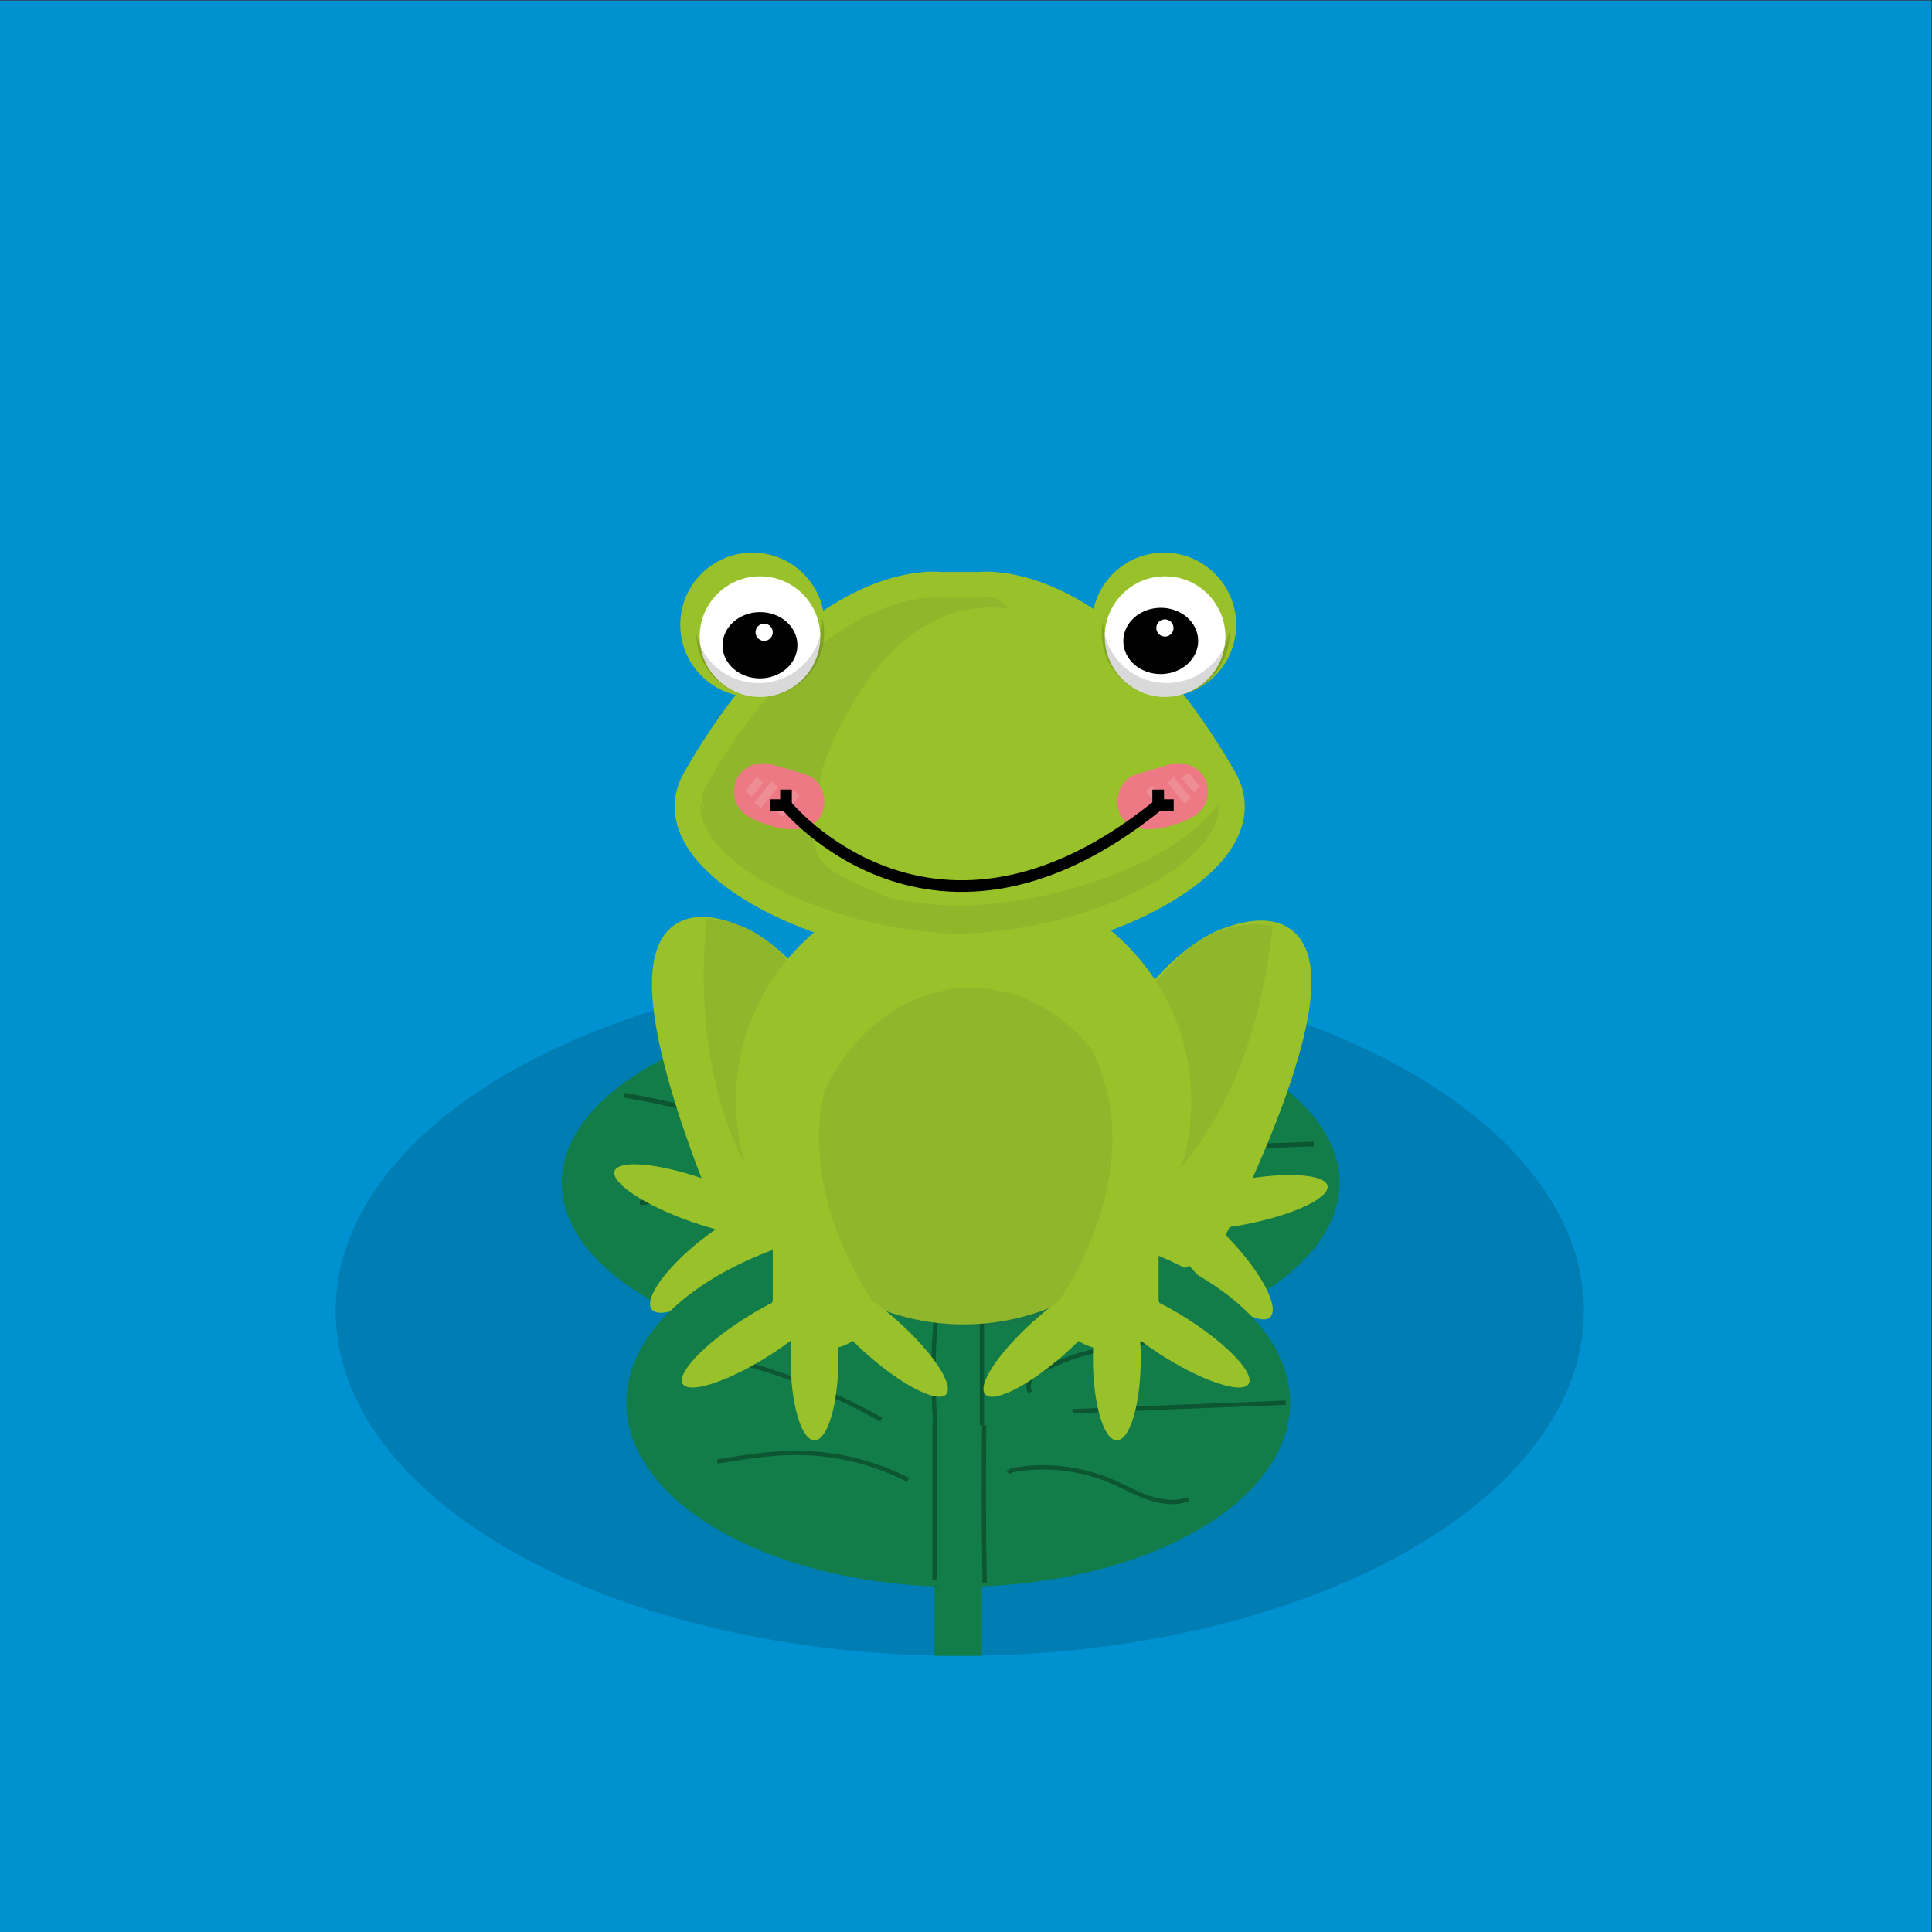 <?xml version="1.0" encoding="UTF-8" standalone="no"?>
<!-- Created with Inkscape (http://www.inkscape.org/) -->

<svg
   version="1.1"
   id="svg2"
   width="5333.333"
   height="5333.333"
   viewBox="0 0 5333.333 5333.333"
   sodipodi:docname="frog-6026117.ai"
   xmlns:inkscape="http://www.inkscape.org/namespaces/inkscape"
   xmlns:sodipodi="http://sodipodi.sourceforge.net/DTD/sodipodi-0.dtd"
   xmlns="http://www.w3.org/2000/svg"
   xmlns:svg="http://www.w3.org/2000/svg">
  <rect x="0" y="0" width="5333.333" height="5333.333" fill="#333333" stroke="none"/>
  <defs
     id="defs6">
    <clipPath
       clipPathUnits="userSpaceOnUse"
       id="clipPath18">
      <path
         d="M 0,0 H 4000 V 4000 H 0 Z"
         id="path16" />
    </clipPath>
    <clipPath
       clipPathUnits="userSpaceOnUse"
       id="clipPath26">
      <path
         d="M 695,2000 H 3280 V 572 H 695 Z"
         id="path24" />
    </clipPath>
    <clipPath
       clipPathUnits="userSpaceOnUse"
       id="clipPath44">
      <path
         d="M 0,0 H 4000 V 4000 H 0 Z"
         id="path42" />
    </clipPath>
    <clipPath
       clipPathUnits="userSpaceOnUse"
       id="clipPath64">
      <path
         d="M 1291.92,1977.58 H 2720.79 V 1259.01 H 1291.92 Z"
         id="path62" />
    </clipPath>
    <clipPath
       clipPathUnits="userSpaceOnUse"
       id="clipPath116">
      <path
         d="m 1967.09,1802.98 v 0 0 z"
         id="path114" />
    </clipPath>
    <clipPath
       clipPathUnits="userSpaceOnUse"
       id="clipPath128">
      <path
         d="m 1445.13,1864.18 h 134.79 v -195.87 h -134.79 z"
         id="path126" />
    </clipPath>
    <clipPath
       clipPathUnits="userSpaceOnUse"
       id="clipPath152">
      <path
         d="m 1457.5,2098.06 h 446.51 V 1414.92 H 1457.5 Z"
         id="path150" />
    </clipPath>
    <clipPath
       clipPathUnits="userSpaceOnUse"
       id="clipPath168">
      <path
         d="m 1953.88,1776.73 v 0 0 z"
         id="path166" />
    </clipPath>
    <clipPath
       clipPathUnits="userSpaceOnUse"
       id="clipPath196">
      <path
         d="m 2093.13,2086.7 h 542.78 v -632.57 h -542.78 z"
         id="path194" />
    </clipPath>
    <clipPath
       clipPathUnits="userSpaceOnUse"
       id="clipPath216">
      <path
         d="m 1457.11,1442.12 h 1205.6 V 723.574 h -1205.6 z"
         id="path214" />
    </clipPath>
    <clipPath
       clipPathUnits="userSpaceOnUse"
       id="clipPath272">
      <path
         d="m 1658.63,1955.27 h 705.02 v -700.84 h -705.02 z"
         id="path270" />
    </clipPath>
    <clipPath
       clipPathUnits="userSpaceOnUse"
       id="clipPath296">
      <path
         d="m 2015.09,1124.97 v 0 0 z"
         id="path294" />
    </clipPath>
    <clipPath
       clipPathUnits="userSpaceOnUse"
       id="clipPath308">
      <path
         d="m 2009.66,1124.97 v 0 0 z"
         id="path306" />
    </clipPath>
    <clipPath
       clipPathUnits="userSpaceOnUse"
       id="clipPath340">
      <path
         d="M 1424.05,2788.89 H 2551 V 2044.76 H 1424.05 Z"
         id="path338" />
    </clipPath>
    <clipPath
       clipPathUnits="userSpaceOnUse"
       id="clipPath364">
      <path
         d="m 1543.17,2391.8 h 112.7 v -82.03 h -112.7 z"
         id="path362" />
    </clipPath>
    <clipPath
       clipPathUnits="userSpaceOnUse"
       id="clipPath388">
      <path
         d="m 2372.63,2400.73 h 112.7 v -82.04 h -112.7 z"
         id="path386" />
    </clipPath>
    <clipPath
       clipPathUnits="userSpaceOnUse"
       id="clipPath424">
      <path
         d="m 1441.94,2720.45 h 264.69 v -162.8 h -264.69 z"
         id="path422" />
    </clipPath>
    <clipPath
       clipPathUnits="userSpaceOnUse"
       id="clipPath440">
      <path
         d="m 2281.69,2713.82 h 264.69 v -156.14 h -264.69 z"
         id="path438" />
    </clipPath>
  </defs>
  <sodipodi:namedview
     id="namedview4"
     pagecolor="#ffffff"
     bordercolor="#000000"
     borderopacity="0.25"
     inkscape:showpageshadow="2"
     inkscape:pageopacity="0.0"
     inkscape:pagecheckerboard="0"
     inkscape:deskcolor="#d1d1d1" />
  <g
     id="g8"
     inkscape:groupmode="layer"
     inkscape:label="frog-6026117"
     transform="matrix(1.333,0,0,-1.333,0,5333.333)">
    <path
       d="M 0,0 H 4000 V 4000 H 0 Z"
       style="fill:#0091d0;fill-opacity:1;fill-rule:nonzero;stroke:none"
       id="path10" />
    <g
       id="g12">
      <g
         id="g14"
         clip-path="url(#clipPath18)">
        <g
           id="g20">
          <g
             id="g22" />
          <g
             id="g34">
            <g
               clip-path="url(#clipPath26)"
               opacity="0.14"
               id="g32">
              <g
                 transform="translate(3280,1286)"
                 id="g30">
                <path
                   d="m 0,0 c 0,-394.331 -578.672,-714 -1292.5,-714 -713.828,0 -1292.5,319.669 -1292.5,714 0,394.331 578.672,714 1292.5,714 C -578.672,714 0,394.331 0,0"
                   style="fill:#020202;fill-opacity:1;fill-rule:nonzero;stroke:none"
                   id="path28" />
              </g>
            </g>
          </g>
        </g>
      </g>
    </g>
    <path
       d="m 2033.453,572 h -98.167 v 562.231 h 98.167 z"
       style="fill:#127d49;fill-opacity:1;fill-rule:nonzero;stroke:none"
       id="path36" />
    <g
       id="g38">
      <g
         id="g40"
         clip-path="url(#clipPath44)">
        <g
           id="g46"
           transform="translate(2042.315,732.626)">
          <path
             d="M 0,0 C -20.132,106.132 -34.34,213.388 -42.536,321.102"
             style="fill:none;stroke:#000000;stroke-width:8.924;stroke-linecap:butt;stroke-linejoin:miter;stroke-miterlimit:10;stroke-dasharray:none;stroke-opacity:1"
             id="path48" />
        </g>
        <g
           id="g50"
           transform="translate(1939.748,714.789)">
          <path
             d="M 0,0 V 361.435"
             style="fill:none;stroke:#000000;stroke-width:8.924;stroke-linecap:butt;stroke-linejoin:miter;stroke-miterlimit:10;stroke-dasharray:none;stroke-opacity:1"
             id="path52" />
        </g>
        <g
           id="g54"
           transform="translate(2774.172,1551.443)">
          <path
             d="m 0,0 c 0,-210.704 -360.599,-381.515 -805.42,-381.515 -444.821,0 -805.419,170.811 -805.419,381.515 0,210.705 360.598,381.515 805.419,381.515 C -360.599,381.515 0,210.705 0,0"
             style="fill:#127d49;fill-opacity:1;fill-rule:nonzero;stroke:none"
             id="path56" />
        </g>
        <g
           id="g58">
          <g
             id="g60" />
          <g
             id="g104">
            <g
               clip-path="url(#clipPath64)"
               opacity="0.31"
               id="g102">
              <g
                 transform="translate(2197.157,1614.023)"
                 id="g68">
                <path
                   d="M 0,0 C 174.489,5.873 348.979,11.745 523.469,17.617"
                   style="fill:none;stroke:#000000;stroke-width:9.717;stroke-linecap:butt;stroke-linejoin:miter;stroke-miterlimit:10;stroke-dasharray:none;stroke-opacity:1"
                   id="path66" />
              </g>
              <g
                 transform="translate(1728.07,1596.517)"
                 id="g72">
                <path
                   d="M 0,0 C -135.539,64.182 -283,110.404 -435.335,136.458"
                   style="fill:none;stroke:#000000;stroke-width:9.717;stroke-linecap:butt;stroke-linejoin:miter;stroke-miterlimit:10;stroke-dasharray:none;stroke-opacity:1"
                   id="path70" />
              </g>
              <g
                 transform="translate(2093.325,1653.118)"
                 id="g76">
                <path
                   d="m 0,0 c -7.451,9.611 -3.614,23.086 5.27,31.789 8.883,8.703 21.681,13.723 34.101,18.426 28.346,10.733 56.964,21.173 86.822,28.422 90.765,22.036 194.255,15.31 271.646,60.982"
                   style="fill:none;stroke:#000000;stroke-width:9.717;stroke-linecap:butt;stroke-linejoin:miter;stroke-miterlimit:10;stroke-dasharray:none;stroke-opacity:1"
                   id="path74" />
              </g>
              <g
                 transform="translate(1974.895,1584.91)"
                 id="g80">
                <path
                   d="M 0,0 V 392.67"
                   style="fill:none;stroke:#000000;stroke-width:9.717;stroke-linecap:butt;stroke-linejoin:miter;stroke-miterlimit:10;stroke-dasharray:none;stroke-opacity:1"
                   id="path78" />
              </g>
              <g
                 transform="translate(1860.352,1589.488)"
                 id="g84">
                <path
                   d="M 0,0 C -7.693,86.215 -5.553,173.053 6.382,258.923"
                   style="fill:none;stroke:#000000;stroke-width:9.717;stroke-linecap:butt;stroke-linejoin:miter;stroke-miterlimit:10;stroke-dasharray:none;stroke-opacity:1"
                   id="path82" />
              </g>
              <g
                 transform="translate(1981.648,1259.113)"
                 id="g88">
                <path
                   d="M 0,0 C -2.337,108.585 -2.695,217.199 -1.072,325.792"
                   style="fill:none;stroke:#000000;stroke-width:9.717;stroke-linecap:butt;stroke-linejoin:miter;stroke-miterlimit:10;stroke-dasharray:none;stroke-opacity:1"
                   id="path86" />
              </g>
              <g
                 transform="translate(1858.524,1263.635)"
                 id="g92">
                <path
                   d="M 0,0 V 325.737"
                   style="fill:none;stroke:#000000;stroke-width:9.717;stroke-linecap:butt;stroke-linejoin:miter;stroke-miterlimit:10;stroke-dasharray:none;stroke-opacity:1"
                   id="path90" />
              </g>
              <g
                 transform="translate(2040.739,1486.155)"
                 id="g96">
                <path
                   d="m 0,0 c 2.178,4.432 8.639,5.886 14.247,6.681 79.551,11.273 162.861,2.959 237.099,-23.662 30.66,-10.995 59.813,-25.031 91.316,-34.173 31.503,-9.143 66.617,-13.105 97.912,-3.468"
                   style="fill:none;stroke:#000000;stroke-width:9.717;stroke-linecap:butt;stroke-linejoin:miter;stroke-miterlimit:10;stroke-dasharray:none;stroke-opacity:1"
                   id="path94" />
              </g>
              <g
                 transform="translate(1794.005,1471.58)"
                 id="g100">
                <path
                   d="m 0,0 c -84.235,36.661 -178.922,56.087 -273.708,56.153 -65.54,0.046 -130.559,-8.981 -195.224,-17.984"
                   style="fill:none;stroke:#000000;stroke-width:9.717;stroke-linecap:butt;stroke-linejoin:miter;stroke-miterlimit:10;stroke-dasharray:none;stroke-opacity:1"
                   id="path98" />
              </g>
            </g>
          </g>
        </g>
        <g
           id="g106"
           transform="translate(2494.3,1544.273)">
          <path
             d="m 0,0 c 1.714,-1.052 48.219,8.162 72.032,12.587 98.888,18.375 180.822,12.606 183.007,-12.886 2.185,-25.492 -76.208,-61.053 -175.097,-79.427 -16.811,-3.124 -33.071,-5.495 -48.594,-7.245 -0.124,-0.5 -0.283,-0.999 -0.413,-1.498 8.352,-7.851 16.747,-16.218 25.079,-25.087 64.118,-68.253 99.939,-138.761 80.007,-157.486 -19.932,-18.725 -88.068,21.427 -152.186,89.68 -5.268,5.607 -10.266,11.222 -15.136,16.829 -10.207,-5.279 -20.785,-8.924 -31.319,-10.853 -0.36,-10.857 -0.98,-22.033 -1.936,-33.503 -8.216,-98.575 -35.976,-178.923 -62.002,-179.462 -26.025,-0.54 -40.461,78.934 -32.242,177.508 2.057,24.67 5.397,48.052 9.572,69.467 z"
             style="fill:#98c12a;fill-opacity:1;fill-rule:nonzero;stroke:none"
             id="path108" />
        </g>
        <g
           id="g110">
          <g
             id="g112" />
          <g
             id="g120">
            <g
               clip-path="url(#clipPath116)"
               opacity="0.09"
               id="g118" />
          </g>
        </g>
        <g
           id="g122">
          <g
             id="g124" />
          <g
             id="g136">
            <g
               clip-path="url(#clipPath128)"
               opacity="0.09"
               id="g134">
              <g
                 transform="translate(1445.13,1864.183)"
                 id="g132">
                <path
                   d="M 0,0 C 49.251,-112.475 134.787,-195.875 134.787,-195.875"
                   style="fill:#404040;fill-opacity:1;fill-rule:nonzero;stroke:none"
                   id="path130" />
              </g>
            </g>
          </g>
        </g>
        <g
           id="g138"
           transform="translate(1539.299,1422.58)">
          <path
             d="m 0,0 c 0,0 -359.608,784.455 -8.554,633.481 0,0 253.696,-98.593 293.157,-635.007 z"
             style="fill:#98c12a;fill-opacity:1;fill-rule:nonzero;stroke:none"
             id="path140" />
        </g>
        <g
           id="g142"
           transform="translate(1539.299,1422.58)">
          <path
             d="m 0,0 c 0,0 -359.608,784.455 -8.554,633.481 0,0 253.696,-98.593 293.157,-635.007 z"
             style="fill:none;stroke:#98c12a;stroke-width:53.546;stroke-linecap:butt;stroke-linejoin:miter;stroke-miterlimit:10;stroke-dasharray:none;stroke-opacity:1"
             id="path144" />
        </g>
        <g
           id="g146">
          <g
             id="g148" />
          <g
             id="g160">
            <g
               clip-path="url(#clipPath152)"
               opacity="0.09"
               id="g158">
              <g
                 transform="translate(1904.007,1531.556)"
                 id="g156">
                <path
                   d="m 0,0 -208.35,41.153 20.215,310.584 c 0,0 42.897,-226.273 0,0 l -84.013,125.522 c 0,0 -62.47,89.243 -169.562,89.243 l -3.06,-54.321 c -24.412,-453.624 216.96,-628.819 216.96,-628.819 L 0,0"
                   style="fill:#404040;fill-opacity:1;fill-rule:nonzero;stroke:none"
                   id="path154" />
              </g>
            </g>
          </g>
        </g>
        <g
           id="g162">
          <g
             id="g164" />
          <g
             id="g172">
            <g
               clip-path="url(#clipPath168)"
               opacity="0.09"
               id="g170" />
          </g>
        </g>
        <g
           id="g174"
           transform="translate(2496.562,1420.543)">
          <path
             d="m 0,0 c 0,0 402.548,763.312 43.663,632.033 0,0 -258.772,-84.377 -327.912,-617.778 z"
             style="fill:#98c12a;fill-opacity:1;fill-rule:nonzero;stroke:none"
             id="path176" />
        </g>
        <g
           id="g178"
           transform="translate(2496.562,1420.543)">
          <path
             d="m 0,0 c 0,0 402.548,763.312 43.663,632.033 0,0 -258.772,-84.377 -327.912,-617.778 z"
             style="fill:none;stroke:#98c12a;stroke-width:53.546;stroke-linecap:butt;stroke-linejoin:miter;stroke-miterlimit:10;stroke-dasharray:none;stroke-opacity:1"
             id="path180" />
        </g>
        <g
           id="g182"
           transform="translate(2167.318,2138.615)">
          <path
             d="m 0,0 v -85.834 -476.158 c 0.529,-1.941 1.049,-3.884 1.413,-5.871 19.146,-9.702 39.319,-21.196 59.705,-34.275 84.654,-54.315 140.422,-114.619 124.56,-134.695 -15.863,-20.075 -97.346,7.682 -181.999,61.998 -14.393,9.233 -27.866,18.639 -40.379,27.992 -0.433,-0.28 -0.89,-0.535 -1.327,-0.809 0.712,-11.442 1.102,-23.287 1.102,-35.456 0,-93.647 -22.169,-169.562 -49.516,-169.562 -27.348,0 -49.517,75.915 -49.517,169.562 0,7.693 0.202,15.208 0.491,22.629 -11.054,3.141 -21.259,7.727 -30.258,13.534 -7.695,-7.666 -15.798,-15.388 -24.349,-23.093 -73.481,-66.22 -148.727,-105.774 -168.064,-88.347 -19.338,17.426 24.555,85.233 98.037,151.45 18.391,16.573 36.834,31.328 54.54,44.077 0,0 255.703,357.992 -13.189,627.557 l 43.458,144.625 c 0,0 73.929,54.341 175.292,-209.324"
             style="fill:#98c12a;fill-opacity:1;fill-rule:nonzero;stroke:none"
             id="path184" />
        </g>
        <g
           id="g186"
           transform="translate(1524.661,1537.045)">
          <path
             d="m 0,0 c -1.853,-0.783 -46.46,15.27 -69.346,23.2 -95.036,32.933 -176.914,39.461 -182.88,14.581 -5.966,-24.881 66.239,-71.746 161.276,-104.677 16.157,-5.599 31.881,-10.372 46.969,-14.419 0.047,-0.513 0.13,-1.03 0.185,-1.543 -9.431,-6.517 -18.981,-13.537 -28.544,-21.062 -73.59,-57.915 -119.535,-122.286 -102.622,-143.776 16.913,-21.491 90.279,8.038 163.869,65.954 6.046,4.758 11.826,9.563 17.479,14.381 9.304,-6.745 19.219,-11.927 29.347,-15.408 -1.264,-10.789 -2.321,-21.932 -3.087,-33.417 -6.593,-98.696 8.86,-182.288 34.514,-186.707 25.653,-4.419 51.792,72.009 58.382,170.706 1.649,24.7 1.837,48.319 0.906,70.117 z"
             style="fill:#98c12a;fill-opacity:1;fill-rule:nonzero;stroke:none"
             id="path188" />
        </g>
        <g
           id="g190">
          <g
             id="g192" />
          <g
             id="g204">
            <g
               clip-path="url(#clipPath196)"
               opacity="0.09"
               id="g202">
              <g
                 transform="translate(2093.132,1612.555)"
                 id="g200">
                <path
                   d="m 0,0 212.375,0.151 40.131,308.644 c 0,0 -85.777,-213.733 0,0 l 106.668,106.938 c 0,0 78.525,75.503 183.602,54.826 l -7.486,-53.89 C 471.659,-33.133 201.003,-158.428 201.003,-158.428 L 0,0"
                   style="fill:#404040;fill-opacity:1;fill-rule:nonzero;stroke:none"
                   id="path198" />
              </g>
            </g>
          </g>
        </g>
        <g
           id="g206"
           transform="translate(2671.542,1096.304)">
          <path
             d="m 0,0 c 0,-210.705 -307.657,-381.515 -687.172,-381.515 -379.515,0 -687.173,170.81 -687.173,381.515 0,210.704 307.658,381.515 687.173,381.515 C -307.657,381.515 0,210.704 0,0"
             style="fill:#127d49;fill-opacity:1;fill-rule:nonzero;stroke:none"
             id="path208" />
        </g>
        <g
           id="g210">
          <g
             id="g212" />
          <g
             id="g256">
            <g
               clip-path="url(#clipPath216)"
               opacity="0.31"
               id="g254">
              <g
                 transform="translate(2220.948,1078.564)"
                 id="g220">
                <path
                   d="M 0,0 C 147.195,5.872 294.391,11.744 441.585,17.616"
                   style="fill:none;stroke:#000000;stroke-width:8.924;stroke-linecap:butt;stroke-linejoin:miter;stroke-miterlimit:10;stroke-dasharray:none;stroke-opacity:1"
                   id="path218" />
              </g>
              <g
                 transform="translate(1825.237,1061.058)"
                 id="g224">
                <path
                   d="M 0,0 C -114.337,64.182 -238.732,110.404 -367.237,136.458"
                   style="fill:none;stroke:#000000;stroke-width:8.924;stroke-linecap:butt;stroke-linejoin:miter;stroke-miterlimit:10;stroke-dasharray:none;stroke-opacity:1"
                   id="path222" />
              </g>
              <g
                 transform="translate(2133.357,1117.659)"
                 id="g228">
                <path
                   d="m 0,0 c -6.285,9.611 -3.048,23.086 4.446,31.789 7.494,8.703 18.29,13.723 28.768,18.426 23.911,10.733 48.053,21.173 73.24,28.422 76.567,22.036 163.869,15.31 229.154,60.982"
                   style="fill:none;stroke:#000000;stroke-width:8.924;stroke-linecap:butt;stroke-linejoin:miter;stroke-miterlimit:10;stroke-dasharray:none;stroke-opacity:1"
                   id="path226" />
              </g>
              <g
                 transform="translate(2033.453,1049.451)"
                 id="g232">
                <path
                   d="M 0,0 V 392.67"
                   style="fill:none;stroke:#000000;stroke-width:8.924;stroke-linecap:butt;stroke-linejoin:miter;stroke-miterlimit:10;stroke-dasharray:none;stroke-opacity:1"
                   id="path230" />
              </g>
              <g
                 transform="translate(1936.828,1054.029)"
                 id="g236">
                <path
                   d="M 0,0 C -6.489,86.215 -4.684,173.053 5.384,258.923"
                   style="fill:none;stroke:#000000;stroke-width:8.924;stroke-linecap:butt;stroke-linejoin:miter;stroke-miterlimit:10;stroke-dasharray:none;stroke-opacity:1"
                   id="path234" />
              </g>
              <g
                 transform="translate(2039.149,723.654)"
                 id="g240">
                <path
                   d="M 0,0 C -1.972,108.585 -2.273,217.199 -0.904,325.792"
                   style="fill:none;stroke:#000000;stroke-width:8.924;stroke-linecap:butt;stroke-linejoin:miter;stroke-miterlimit:10;stroke-dasharray:none;stroke-opacity:1"
                   id="path238" />
              </g>
              <g
                 transform="translate(1935.286,728.176)"
                 id="g244">
                <path
                   d="M 0,0 V 325.737"
                   style="fill:none;stroke:#000000;stroke-width:8.924;stroke-linecap:butt;stroke-linejoin:miter;stroke-miterlimit:10;stroke-dasharray:none;stroke-opacity:1"
                   id="path242" />
              </g>
              <g
                 transform="translate(2088.998,950.696)"
                 id="g248">
                <path
                   d="m 0,0 c 1.837,4.432 7.287,5.886 12.018,6.681 67.107,11.273 137.386,2.959 200.01,-23.662 25.865,-10.995 50.458,-25.031 77.034,-34.173 26.575,-9.143 56.196,-13.105 82.596,-3.468"
                   style="fill:none;stroke:#000000;stroke-width:8.924;stroke-linecap:butt;stroke-linejoin:miter;stroke-miterlimit:10;stroke-dasharray:none;stroke-opacity:1"
                   id="path246" />
              </g>
              <g
                 transform="translate(1880.859,936.121)"
                 id="g252">
                <path
                   d="M 0,0 C -71.059,36.661 -150.935,56.087 -230.893,56.153 -286.182,56.199 -341.029,47.172 -395.58,38.169"
                   style="fill:none;stroke:#000000;stroke-width:8.924;stroke-linecap:butt;stroke-linejoin:miter;stroke-miterlimit:10;stroke-dasharray:none;stroke-opacity:1"
                   id="path250" />
              </g>
            </g>
          </g>
        </g>
        <g
           id="g258"
           transform="translate(2439.51,1721.006)">
          <path
             d="m 0,0 c 0,-240.277 -198.779,-435.061 -443.985,-435.061 -245.206,0 -443.985,194.784 -443.985,435.061 0,240.277 198.779,435.06 443.985,435.06 C -198.779,435.06 0,240.277 0,0"
             style="fill:#98c12a;fill-opacity:1;fill-rule:nonzero;stroke:none"
             id="path260" />
        </g>
        <g
           id="g262"
           transform="translate(2439.51,1721.006)">
          <path
             d="m 0,0 c 0,-240.277 -198.779,-435.061 -443.985,-435.061 -245.206,0 -443.985,194.784 -443.985,435.061 0,240.277 198.779,435.06 443.985,435.06 C -198.779,435.06 0,240.277 0,0 Z"
             style="fill:none;stroke:#98c12a;stroke-width:55.386;stroke-linecap:butt;stroke-linejoin:miter;stroke-miterlimit:10;stroke-dasharray:none;stroke-opacity:1"
             id="path264" />
        </g>
        <g
           id="g266">
          <g
             id="g268" />
          <g
             id="g280">
            <g
               clip-path="url(#clipPath272)"
               opacity="0.09"
               id="g278">
              <g
                 transform="translate(1668.262,1378.246)"
                 id="g276">
                <path
                   d="m 0,0 c -9.154,45.538 -9.63,98.03 -9.63,145.469 0,238.179 157.955,431.553 352.511,431.553 194.556,0 352.511,-193.374 352.511,-431.553 0,-63.156 -11.207,-123.092 -31.156,-177.178 l -6.505,-7.172 c -86.47,-53.63 -190.185,-84.933 -301.762,-84.933 -117.39,0 -226.078,34.647 -315.132,93.5 L 7.179,-10.979 Z"
                   style="fill:#404040;fill-opacity:1;fill-rule:nonzero;stroke:none"
                   id="path274" />
              </g>
            </g>
          </g>
        </g>
        <g
           id="g282"
           transform="translate(1600.32,1870.886)">
          <path
             d="m 0,0 v -85.835 -476.157 c -0.529,-1.941 -1.049,-3.884 -1.413,-5.871 -19.145,-9.702 -39.319,-21.196 -59.705,-34.275 -84.654,-54.315 -140.422,-114.619 -124.56,-134.694 15.862,-20.076 97.345,7.681 181.999,61.997 14.392,9.233 27.867,18.639 40.379,27.992 0.433,-0.28 0.889,-0.535 1.327,-0.809 -0.712,-11.442 -1.102,-23.287 -1.102,-35.456 0,-93.647 22.168,-169.562 49.516,-169.562 27.348,0 49.517,75.915 49.517,169.562 0,7.693 -0.203,15.208 -0.491,22.629 11.054,3.141 21.258,7.727 30.257,13.534 7.696,-7.666 15.799,-15.388 24.35,-23.093 73.481,-66.219 148.727,-105.774 168.064,-88.347 19.338,17.426 -24.555,85.233 -98.038,151.45 -18.39,16.573 -36.833,31.328 -54.539,44.077 0,0 -255.703,357.992 13.189,627.557 L 175.291,209.324 C 175.291,209.324 101.363,263.665 0,0"
             style="fill:#98c12a;fill-opacity:1;fill-rule:nonzero;stroke:none"
             id="path284" />
        </g>
        <g
           id="g286"
           transform="translate(2399.351,1870.886)">
          <path
             d="m 0,0 v -85.835 -476.157 c 0.529,-1.941 1.049,-3.884 1.413,-5.871 19.146,-9.702 39.319,-21.196 59.705,-34.275 84.654,-54.315 140.422,-114.619 124.56,-134.694 -15.863,-20.076 -97.346,7.681 -181.999,61.997 -14.393,9.233 -27.866,18.639 -40.379,27.992 -0.433,-0.28 -0.89,-0.535 -1.327,-0.809 0.712,-11.442 1.102,-23.287 1.102,-35.456 0,-93.647 -22.169,-169.562 -49.516,-169.562 -27.348,0 -49.517,75.915 -49.517,169.562 0,7.693 0.202,15.208 0.491,22.629 -11.054,3.141 -21.259,7.727 -30.258,13.534 -7.695,-7.666 -15.798,-15.388 -24.349,-23.093 -73.482,-66.219 -148.727,-105.774 -168.065,-88.347 -19.337,17.426 24.556,85.233 98.038,151.45 18.39,16.573 36.834,31.328 54.539,44.077 0,0 255.704,357.992 -13.189,627.557 l 43.46,144.625 c 0,0 73.928,54.341 175.291,-209.324"
             style="fill:#98c12a;fill-opacity:1;fill-rule:nonzero;stroke:none"
             id="path288" />
        </g>
        <g
           id="g290">
          <g
             id="g292" />
          <g
             id="g300">
            <g
               clip-path="url(#clipPath296)"
               opacity="0.09"
               id="g298" />
          </g>
        </g>
        <g
           id="g302">
          <g
             id="g304" />
          <g
             id="g312">
            <g
               clip-path="url(#clipPath308)"
               opacity="0.09"
               id="g310" />
          </g>
        </g>
        <g
           id="g314"
           transform="translate(2559.988,2707.143)">
          <path
             d="m 0,0 c 0,-82.557 -66.926,-149.482 -149.482,-149.482 -82.557,0 -149.483,66.925 -149.483,149.482 0,82.557 66.926,149.482 149.483,149.482 C -66.926,149.482 0,82.557 0,0"
             style="fill:#98c12a;fill-opacity:1;fill-rule:nonzero;stroke:none"
             id="path316" />
        </g>
        <g
           id="g318"
           transform="translate(1707.716,2707.143)">
          <path
             d="m 0,0 c 0,-82.557 -66.926,-149.482 -149.482,-149.482 -82.557,0 -149.483,66.925 -149.483,149.482 0,82.557 66.926,149.482 149.483,149.482 C -66.926,149.482 0,82.557 0,0"
             style="fill:#98c12a;fill-opacity:1;fill-rule:nonzero;stroke:none"
             id="path320" />
        </g>
        <g
           id="g322"
           transform="translate(2006.681,2040.05)">
          <path
             d="M 0,0 C -6.371,0 -12.759,0.103 -19.156,0.25 -25.551,0.103 -31.941,0 -38.311,0 Z"
             style="fill:#98c12a;fill-opacity:1;fill-rule:nonzero;stroke:none"
             id="path324" />
        </g>
        <g
           id="g326"
           transform="translate(2006.681,2013.277)">
          <path
             d="m 0,0 h -38.312 v 53.546 c 6.166,0 12.345,0.1 18.537,0.244 l 0.619,0.018 0.618,-0.018 C -12.345,53.646 -6.167,53.546 0,53.546 Z"
             style="fill:#98c12a;fill-opacity:1;fill-rule:nonzero;stroke:none"
             id="path328" />
        </g>
        <g
           id="g330"
           transform="translate(2535.064,2388.098)">
          <path
             d="m 0,0 c -249.881,437.292 -508.686,401.594 -508.686,401.594 h -77.705 c 0,0 -258.805,35.698 -508.686,-401.594 -93.428,-163.499 239.687,-340.653 547.538,-347.798 C -239.687,-340.653 93.428,-163.499 0,0"
             style="fill:#98c12a;fill-opacity:1;fill-rule:nonzero;stroke:none"
             id="path332" />
        </g>
        <g
           id="g334">
          <g
             id="g336" />
          <g
             id="g348">
            <g
               clip-path="url(#clipPath340)"
               opacity="0.09"
               id="g346">
              <g
                 transform="translate(1489.661,2523.983)"
                 id="g344">
                <path
                   d="m 0,0 c -33.202,-56.725 -46.855,-115.443 -36.713,-172.889 1.423,-8.064 3.396,-15.958 5.703,-23.741 -12.06,15.422 -21.259,31.249 -27.127,47.307 -60.681,-158.272 259.357,-323.012 556.001,-329.897 296.646,6.885 616.681,171.625 556.002,329.897 -47.248,-129.311 -309.692,-243.864 -556.002,-249.578 6.397,-0.149 12.785,-0.251 19.156,-0.251 h -38.311 c 6.37,0 12.76,0.102 19.155,0.251 -47.449,1.1 -95.484,6.276 -142.475,14.783 -177.493,74.209 -177.493,74.209 -141.65,270.259 0,0 115.87,366.182 383.599,330.485 0,0 -75.856,105.978 -301.195,3.905 -225.339,-102.073 6.329,10.267 6.329,10.267 z"
                   style="fill:#404040;fill-opacity:1;fill-rule:nonzero;stroke:none"
                   id="path342" />
              </g>
            </g>
          </g>
        </g>
        <g
           id="g350"
           transform="translate(1703.831,2321.343)">
          <path
             d="m 0,0 c 0.443,1.342 1.161,2.467 1.506,3.819 7.431,30.301 -7.877,64.393 -39.657,72.913 -23.003,6.804 -45.908,13.841 -69.025,20.285 -30.158,8.368 -66.614,-8.642 -74.523,-40.533 -8.625,-34.855 9.597,-60.967 40.459,-74.514 24.77,-10.817 58.201,-21.949 87.333,-19.308 13.658,0.498 27.133,5.046 37.52,13.55 7.574,5.561 13.223,12.788 16.315,23.172 0.058,0.215 0.008,0.4 0.072,0.616"
             style="fill:#ec7983;fill-opacity:1;fill-rule:nonzero;stroke:none"
             id="path352" />
        </g>
        <g
           id="g354"
           transform="translate(2317.611,2321.343)">
          <path
             d="M 0,0 C -0.444,1.342 -1.161,2.467 -1.507,3.819 -8.938,34.12 6.37,68.212 38.15,76.732 c 23.004,6.804 45.909,13.841 69.026,20.285 30.158,8.368 66.613,-8.642 74.522,-40.533 8.625,-34.855 -9.596,-60.967 -40.459,-74.514 -24.77,-10.817 -58.2,-21.949 -87.332,-19.308 -13.659,0.498 -27.134,5.046 -37.52,13.55 C 8.813,-18.227 3.164,-11 0.071,-0.616 0.014,-0.401 0.064,-0.216 0,0"
             style="fill:#ec7983;fill-opacity:1;fill-rule:nonzero;stroke:none"
             id="path356" />
        </g>
        <g
           id="g358">
          <g
             id="g360" />
          <g
             id="g380">
            <g
               clip-path="url(#clipPath364)"
               opacity="0.15"
               id="g378">
              <g
                 transform="translate(1549.651,2357.244)"
                 id="g368">
                <path
                   d="M 0,0 C 8.732,9.213 16.814,19.043 24.166,29.391"
                   style="fill:none;stroke:#fffdfd;stroke-width:17.849;stroke-linecap:butt;stroke-linejoin:miter;stroke-miterlimit:10;stroke-dasharray:none;stroke-opacity:1"
                   id="path366" />
              </g>
              <g
                 transform="translate(1604.266,2377.155)"
                 id="g372">
                <path
                   d="M 0,0 -35.02,-43.976"
                   style="fill:none;stroke:#fffdfd;stroke-width:17.849;stroke-linecap:butt;stroke-linejoin:miter;stroke-miterlimit:10;stroke-dasharray:none;stroke-opacity:1"
                   id="path370" />
              </g>
              <g
                 transform="translate(1648.888,2359.306)"
                 id="g376">
                <path
                   d="M 0,0 -35.02,-43.976"
                   style="fill:none;stroke:#fffdfd;stroke-width:17.849;stroke-linecap:butt;stroke-linejoin:miter;stroke-miterlimit:10;stroke-dasharray:none;stroke-opacity:1"
                   id="path374" />
              </g>
            </g>
          </g>
        </g>
        <g
           id="g382">
          <g
             id="g384" />
          <g
             id="g404">
            <g
               clip-path="url(#clipPath388)"
               opacity="0.15"
               id="g402">
              <g
                 transform="translate(2454.684,2395.559)"
                 id="g392">
                <path
                   d="M 0,0 C 7.352,-10.348 15.434,-20.178 24.166,-29.391"
                   style="fill:none;stroke:#fffdfd;stroke-width:17.849;stroke-linecap:butt;stroke-linejoin:miter;stroke-miterlimit:10;stroke-dasharray:none;stroke-opacity:1"
                   id="path390" />
              </g>
              <g
                 transform="translate(2424.234,2386.079)"
                 id="g396">
                <path
                   d="M 0,0 C 11.674,-14.659 23.347,-29.317 35.021,-43.976"
                   style="fill:none;stroke:#fffdfd;stroke-width:17.849;stroke-linecap:butt;stroke-linejoin:miter;stroke-miterlimit:10;stroke-dasharray:none;stroke-opacity:1"
                   id="path394" />
              </g>
              <g
                 transform="translate(2379.613,2368.231)"
                 id="g400">
                <path
                   d="M 0,0 C 11.673,-14.659 23.347,-29.317 35.02,-43.976"
                   style="fill:none;stroke:#fffdfd;stroke-width:17.849;stroke-linecap:butt;stroke-linejoin:miter;stroke-miterlimit:10;stroke-dasharray:none;stroke-opacity:1"
                   id="path398" />
              </g>
            </g>
          </g>
        </g>
        <g
           id="g406"
           transform="translate(1935.586,2763.538)">
          <path
             d="m 0,0 c -47.066,0 -262.439,-21.374 -472.353,-388.722 -17.343,-30.35 -16.641,-61.267 2.145,-94.52 62.339,-110.356 301.343,-207.922 522.146,-213.212 220.803,5.29 459.807,102.856 522.146,213.208 18.786,33.257 19.488,64.174 2.144,94.524 C 338.083,28.032 96.877,-0.021 94.446,-0.366 L 90.791,-0.619 9.43,-0.366 C 9.177,-0.335 5.917,0 0,0 M 51.938,-750.017 51.319,-750 c -241.553,5.604 -496.423,113.454 -568.149,240.421 -28.054,49.659 -28.752,100.638 -2.013,147.421 C -271.882,70.035 -13.304,55.851 14.628,52.927 h 74.62 c 27.906,2.946 286.484,17.152 533.471,-415.085 26.739,-46.783 26.041,-97.762 -2.012,-147.425 C 548.981,-636.546 294.11,-744.396 52.557,-750 Z"
             style="fill:#98c12a;fill-opacity:1;fill-rule:nonzero;stroke:none"
             id="path408" />
        </g>
        <g
           id="g410"
           transform="translate(2537.677,2682.601)">
          <path
             d="m 0,0 c 0,-69.002 -55.938,-124.94 -124.94,-124.94 -69.002,0 -124.941,55.938 -124.941,124.94 0,69.003 55.939,124.94 124.941,124.94 C -55.938,124.94 0,69.003 0,0"
             style="fill:#ffffff;fill-opacity:1;fill-rule:nonzero;stroke:none"
             id="path412" />
        </g>
        <g
           id="g414"
           transform="translate(1698.792,2682.601)">
          <path
             d="m 0,0 c 0,-69.002 -55.938,-124.94 -124.94,-124.94 -69.003,0 -124.941,55.938 -124.941,124.94 0,69.003 55.938,124.94 124.941,124.94 C -55.938,124.94 0,69.003 0,0"
             style="fill:#ffffff;fill-opacity:1;fill-rule:nonzero;stroke:none"
             id="path416" />
        </g>
        <g
           id="g418">
          <g
             id="g420" />
          <g
             id="g432">
            <g
               clip-path="url(#clipPath424)"
               opacity="0.15"
               id="g430">
              <g
                 transform="translate(1678.422,2641.666)"
                 id="g428">
                <path
                   d="m 0,0 c -42.483,-59.436 -125.228,-73.194 -184.659,-30.715 -27.115,19.382 -44.723,47.14 -51.822,77.246 0.597,-40.629 19.808,-80.462 55.367,-105.879 59.435,-42.483 142.176,-28.72 184.659,30.715 C 26.646,3.687 33.115,42.903 24.651,78.788 25.054,51.509 17.066,23.875 0,0"
                   style="fill:#000000;fill-opacity:1;fill-rule:nonzero;stroke:none"
                   id="path426" />
              </g>
            </g>
          </g>
        </g>
        <g
           id="g434">
          <g
             id="g436" />
          <g
             id="g448">
            <g
               clip-path="url(#clipPath440)"
               opacity="0.15"
               id="g446">
              <g
                 transform="translate(2312.511,2636.405)"
                 id="g444">
                <path
                   d="M 0,0 C 45.479,-57.176 128.821,-66.668 185.993,-21.192 212.076,-0.445 228.236,28.181 233.78,58.612 235.271,18.006 218.13,-22.76 183.923,-49.97 126.747,-95.449 43.409,-85.953 -2.07,-28.777 -26.801,2.314 -35.274,41.146 -28.664,77.418 -27.665,50.154 -18.269,22.967 0,0"
                   style="fill:#000000;fill-opacity:1;fill-rule:nonzero;stroke:none"
                   id="path442" />
              </g>
            </g>
          </g>
        </g>
        <g
           id="g450"
           transform="translate(2475.203,2674.439)">
          <path
             d="m 0,0 c 0.368,-34.5 -31.296,-62.808 -70.724,-63.229 -39.427,-0.421 -71.689,27.205 -72.057,61.705 -0.368,34.499 31.296,62.808 70.723,63.229 C -32.63,62.125 -0.368,34.5 0,0"
             style="fill:#000000;fill-opacity:1;fill-rule:nonzero;stroke:none"
             id="path452" />
        </g>
        <g
           id="g454"
           transform="translate(2475.203,2674.439)">
          <path
             d="m 0,0 c 0.368,-34.5 -31.296,-62.808 -70.724,-63.229 -39.427,-0.421 -71.689,27.205 -72.057,61.705 -0.368,34.499 31.296,62.808 70.723,63.229 C -32.63,62.125 -0.368,34.5 0,0 Z"
             style="fill:none;stroke:#000000;stroke-width:12.31;stroke-linecap:butt;stroke-linejoin:miter;stroke-miterlimit:10;stroke-dasharray:none;stroke-opacity:1"
             id="path456" />
        </g>
        <g
           id="g458"
           transform="translate(2430.298,2700.733)">
          <path
             d="m 0,0 c 0.105,-9.857 -7.8,-17.933 -17.657,-18.038 -9.857,-0.105 -17.933,7.8 -18.038,17.657 -0.106,9.857 7.8,17.933 17.657,18.038 C -8.181,17.763 -0.105,9.857 0,0"
             style="fill:#ffffff;fill-opacity:1;fill-rule:nonzero;stroke:none"
             id="path460" />
        </g>
        <g
           id="g462"
           transform="translate(1645.242,2665.514)">
          <path
             d="m 0,0 c 0.368,-34.5 -31.296,-62.808 -70.724,-63.229 -39.427,-0.421 -71.689,27.205 -72.057,61.705 -0.368,34.499 31.296,62.808 70.723,63.229 C -32.63,62.125 -0.369,34.5 0,0"
             style="fill:#000000;fill-opacity:1;fill-rule:nonzero;stroke:none"
             id="path464" />
        </g>
        <g
           id="g466"
           transform="translate(1645.242,2665.514)">
          <path
             d="m 0,0 c 0.368,-34.5 -31.296,-62.808 -70.724,-63.229 -39.427,-0.421 -71.689,27.205 -72.057,61.705 -0.368,34.499 31.296,62.808 70.723,63.229 C -32.63,62.125 -0.369,34.5 0,0 Z"
             style="fill:none;stroke:#000000;stroke-width:12.31;stroke-linecap:butt;stroke-linejoin:miter;stroke-miterlimit:10;stroke-dasharray:none;stroke-opacity:1"
             id="path468" />
        </g>
        <g
           id="g470"
           transform="translate(1600.336,2691.809)">
          <path
             d="m 0,0 c 0.105,-9.857 -7.8,-17.933 -17.657,-18.038 -9.857,-0.105 -17.933,7.8 -18.038,17.657 -0.105,9.857 7.8,17.933 17.657,18.038 C -8.181,17.763 -0.105,9.857 0,0"
             style="fill:#ffffff;fill-opacity:1;fill-rule:nonzero;stroke:none"
             id="path472" />
        </g>
        <g
           id="g474"
           transform="translate(1627.795,2333.676)">
          <path
             d="M 0,0 C 0,0 305.06,-377.312 770.678,0"
             style="fill:none;stroke:#000000;stroke-width:24.084;stroke-linecap:butt;stroke-linejoin:miter;stroke-miterlimit:10;stroke-dasharray:none;stroke-opacity:1"
             id="path476" />
        </g>
        <g
           id="g478"
           transform="translate(2398.474,2333.676)">
          <path
             d="M 0,0 V 32.112"
             style="fill:none;stroke:#000000;stroke-width:24.084;stroke-linecap:butt;stroke-linejoin:miter;stroke-miterlimit:10;stroke-dasharray:none;stroke-opacity:1"
             id="path480" />
        </g>
        <g
           id="g482"
           transform="translate(2398.474,2333.676)">
          <path
             d="M 0,0 H 32.111"
             style="fill:none;stroke:#000000;stroke-width:24.084;stroke-linecap:butt;stroke-linejoin:miter;stroke-miterlimit:10;stroke-dasharray:none;stroke-opacity:1"
             id="path484" />
        </g>
        <g
           id="g486"
           transform="translate(1627.795,2333.676)">
          <path
             d="M 0,0 V 32.112"
             style="fill:none;stroke:#000000;stroke-width:24.084;stroke-linecap:butt;stroke-linejoin:miter;stroke-miterlimit:10;stroke-dasharray:none;stroke-opacity:1"
             id="path488" />
        </g>
        <g
           id="g490"
           transform="translate(1627.795,2333.676)">
          <path
             d="M 0,0 H -32.112"
             style="fill:none;stroke:#000000;stroke-width:24.084;stroke-linecap:butt;stroke-linejoin:miter;stroke-miterlimit:10;stroke-dasharray:none;stroke-opacity:1"
             id="path492" />
        </g>
      </g>
    </g>
  </g>
</svg>
